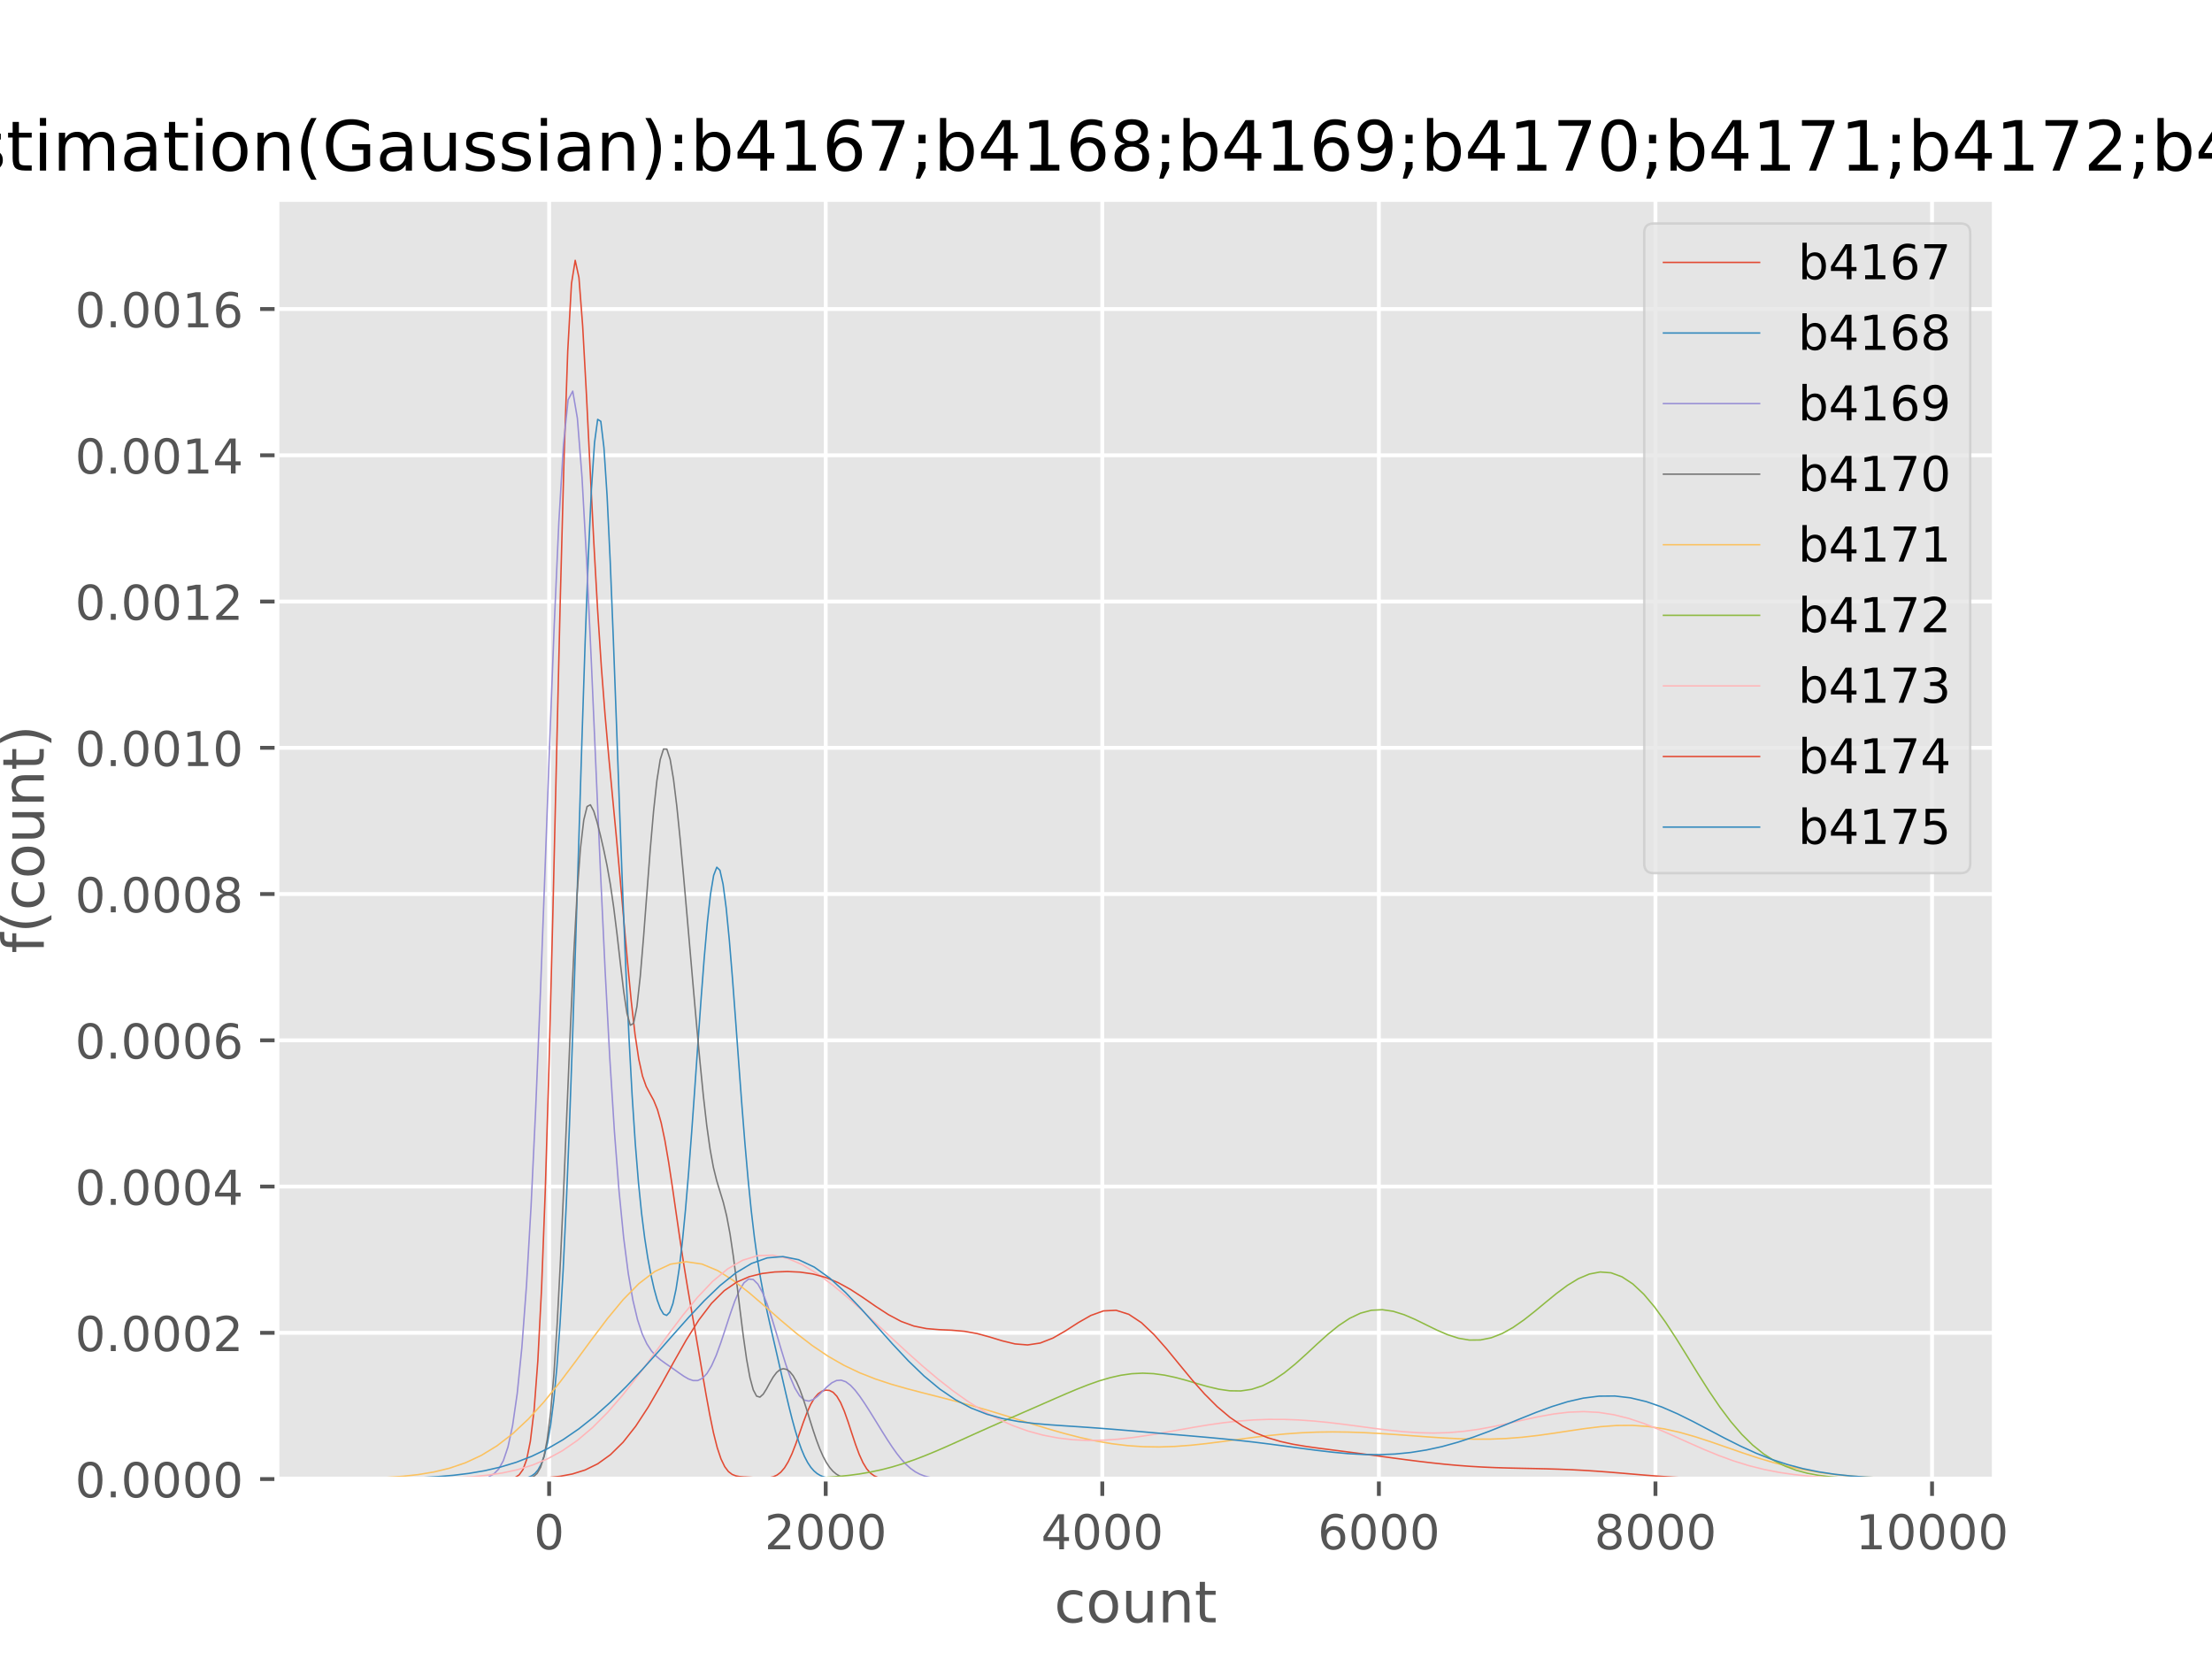 <?xml version="1.0" encoding="utf-8" standalone="no"?>
<!DOCTYPE svg PUBLIC "-//W3C//DTD SVG 1.1//EN"
  "http://www.w3.org/Graphics/SVG/1.1/DTD/svg11.dtd">
<!-- Created with matplotlib (http://matplotlib.org/) -->
<svg height="345pt" version="1.1" viewBox="0 0 460 345" width="460pt" xmlns="http://www.w3.org/2000/svg" xmlns:xlink="http://www.w3.org/1999/xlink">
 <defs>
  <style type="text/css">
*{stroke-linecap:butt;stroke-linejoin:round;}
  </style>
 </defs>
 <g id="figure_1">
  <g id="patch_1">
   <path d="M 0 345.6 
L 460.8 345.6 
L 460.8 0 
L 0 0 
z
" style="fill:#ffffff;"/>
  </g>
  <g id="axes_1">
   <g id="patch_2">
    <path d="M 57.6 307.584 
L 414.72 307.584 
L 414.72 41.472 
L 57.6 41.472 
z
" style="fill:#e5e5e5;"/>
   </g>
   <g id="matplotlib.axis_1">
    <g id="xtick_1">
     <g id="line2d_1">
      <path clip-path="url(#p93297aada9)" d="M 114.195 307.584 
L 114.195 41.472 
" style="fill:none;stroke:#ffffff;stroke-linecap:square;stroke-width:0.8;"/>
     </g>
     <g id="line2d_2">
      <defs>
       <path d="M 0 0 
L 0 3.5 
" id="m241cf378cf" style="stroke:#555555;stroke-width:0.8;"/>
      </defs>
      <g>
       <use style="fill:#555555;stroke:#555555;stroke-width:0.8;" x="114.195" xlink:href="#m241cf378cf" y="307.584"/>
      </g>
     </g>
     <g id="text_1">
      <!-- 0 -->
      <defs>
       <path d="M 31.781 66.406 
Q 24.172 66.406 20.328 58.906 
Q 16.5 51.422 16.5 36.375 
Q 16.5 21.391 20.328 13.891 
Q 24.172 6.391 31.781 6.391 
Q 39.453 6.391 43.281 13.891 
Q 47.125 21.391 47.125 36.375 
Q 47.125 51.422 43.281 58.906 
Q 39.453 66.406 31.781 66.406 
z
M 31.781 74.219 
Q 44.047 74.219 50.516 64.516 
Q 56.984 54.828 56.984 36.375 
Q 56.984 17.969 50.516 8.266 
Q 44.047 -1.422 31.781 -1.422 
Q 19.531 -1.422 13.062 8.266 
Q 6.594 17.969 6.594 36.375 
Q 6.594 54.828 13.062 64.516 
Q 19.531 74.219 31.781 74.219 
z
" id="DejaVuSans-30"/>
      </defs>
      <g style="fill:#555555;" transform="translate(111.013 322.182)scale(0.1 -0.1)">
       <use xlink:href="#DejaVuSans-30"/>
      </g>
     </g>
    </g>
    <g id="xtick_2">
     <g id="line2d_3">
      <path clip-path="url(#p93297aada9)" d="M 171.712 307.584 
L 171.712 41.472 
" style="fill:none;stroke:#ffffff;stroke-linecap:square;stroke-width:0.8;"/>
     </g>
     <g id="line2d_4">
      <g>
       <use style="fill:#555555;stroke:#555555;stroke-width:0.8;" x="171.712" xlink:href="#m241cf378cf" y="307.584"/>
      </g>
     </g>
     <g id="text_2">
      <!-- 2000 -->
      <defs>
       <path d="M 19.188 8.297 
L 53.609 8.297 
L 53.609 0 
L 7.328 0 
L 7.328 8.297 
Q 12.938 14.109 22.625 23.891 
Q 32.328 33.688 34.812 36.531 
Q 39.547 41.844 41.422 45.531 
Q 43.312 49.219 43.312 52.781 
Q 43.312 58.594 39.234 62.25 
Q 35.156 65.922 28.609 65.922 
Q 23.969 65.922 18.812 64.312 
Q 13.672 62.703 7.812 59.422 
L 7.812 69.391 
Q 13.766 71.781 18.938 73 
Q 24.125 74.219 28.422 74.219 
Q 39.75 74.219 46.484 68.547 
Q 53.219 62.891 53.219 53.422 
Q 53.219 48.922 51.531 44.891 
Q 49.859 40.875 45.406 35.406 
Q 44.188 33.984 37.641 27.219 
Q 31.109 20.453 19.188 8.297 
z
" id="DejaVuSans-32"/>
      </defs>
      <g style="fill:#555555;" transform="translate(158.987 322.182)scale(0.1 -0.1)">
       <use xlink:href="#DejaVuSans-32"/>
       <use x="63.623" xlink:href="#DejaVuSans-30"/>
       <use x="127.246" xlink:href="#DejaVuSans-30"/>
       <use x="190.869" xlink:href="#DejaVuSans-30"/>
      </g>
     </g>
    </g>
    <g id="xtick_3">
     <g id="line2d_5">
      <path clip-path="url(#p93297aada9)" d="M 229.229 307.584 
L 229.229 41.472 
" style="fill:none;stroke:#ffffff;stroke-linecap:square;stroke-width:0.8;"/>
     </g>
     <g id="line2d_6">
      <g>
       <use style="fill:#555555;stroke:#555555;stroke-width:0.8;" x="229.229" xlink:href="#m241cf378cf" y="307.584"/>
      </g>
     </g>
     <g id="text_3">
      <!-- 4000 -->
      <defs>
       <path d="M 37.797 64.312 
L 12.891 25.391 
L 37.797 25.391 
z
M 35.203 72.906 
L 47.609 72.906 
L 47.609 25.391 
L 58.016 25.391 
L 58.016 17.188 
L 47.609 17.188 
L 47.609 0 
L 37.797 0 
L 37.797 17.188 
L 4.891 17.188 
L 4.891 26.703 
z
" id="DejaVuSans-34"/>
      </defs>
      <g style="fill:#555555;" transform="translate(216.504 322.182)scale(0.1 -0.1)">
       <use xlink:href="#DejaVuSans-34"/>
       <use x="63.623" xlink:href="#DejaVuSans-30"/>
       <use x="127.246" xlink:href="#DejaVuSans-30"/>
       <use x="190.869" xlink:href="#DejaVuSans-30"/>
      </g>
     </g>
    </g>
    <g id="xtick_4">
     <g id="line2d_7">
      <path clip-path="url(#p93297aada9)" d="M 286.746 307.584 
L 286.746 41.472 
" style="fill:none;stroke:#ffffff;stroke-linecap:square;stroke-width:0.8;"/>
     </g>
     <g id="line2d_8">
      <g>
       <use style="fill:#555555;stroke:#555555;stroke-width:0.8;" x="286.746" xlink:href="#m241cf378cf" y="307.584"/>
      </g>
     </g>
     <g id="text_4">
      <!-- 6000 -->
      <defs>
       <path d="M 33.016 40.375 
Q 26.375 40.375 22.484 35.828 
Q 18.609 31.297 18.609 23.391 
Q 18.609 15.531 22.484 10.953 
Q 26.375 6.391 33.016 6.391 
Q 39.656 6.391 43.531 10.953 
Q 47.406 15.531 47.406 23.391 
Q 47.406 31.297 43.531 35.828 
Q 39.656 40.375 33.016 40.375 
z
M 52.594 71.297 
L 52.594 62.312 
Q 48.875 64.062 45.094 64.984 
Q 41.312 65.922 37.594 65.922 
Q 27.828 65.922 22.672 59.328 
Q 17.531 52.734 16.797 39.406 
Q 19.672 43.656 24.016 45.922 
Q 28.375 48.188 33.594 48.188 
Q 44.578 48.188 50.953 41.516 
Q 57.328 34.859 57.328 23.391 
Q 57.328 12.156 50.688 5.359 
Q 44.047 -1.422 33.016 -1.422 
Q 20.359 -1.422 13.672 8.266 
Q 6.984 17.969 6.984 36.375 
Q 6.984 53.656 15.188 63.938 
Q 23.391 74.219 37.203 74.219 
Q 40.922 74.219 44.703 73.484 
Q 48.484 72.75 52.594 71.297 
z
" id="DejaVuSans-36"/>
      </defs>
      <g style="fill:#555555;" transform="translate(274.021 322.182)scale(0.1 -0.1)">
       <use xlink:href="#DejaVuSans-36"/>
       <use x="63.623" xlink:href="#DejaVuSans-30"/>
       <use x="127.246" xlink:href="#DejaVuSans-30"/>
       <use x="190.869" xlink:href="#DejaVuSans-30"/>
      </g>
     </g>
    </g>
    <g id="xtick_5">
     <g id="line2d_9">
      <path clip-path="url(#p93297aada9)" d="M 344.264 307.584 
L 344.264 41.472 
" style="fill:none;stroke:#ffffff;stroke-linecap:square;stroke-width:0.8;"/>
     </g>
     <g id="line2d_10">
      <g>
       <use style="fill:#555555;stroke:#555555;stroke-width:0.8;" x="344.264" xlink:href="#m241cf378cf" y="307.584"/>
      </g>
     </g>
     <g id="text_5">
      <!-- 8000 -->
      <defs>
       <path d="M 31.781 34.625 
Q 24.75 34.625 20.719 30.859 
Q 16.703 27.094 16.703 20.516 
Q 16.703 13.922 20.719 10.156 
Q 24.75 6.391 31.781 6.391 
Q 38.812 6.391 42.859 10.172 
Q 46.922 13.969 46.922 20.516 
Q 46.922 27.094 42.891 30.859 
Q 38.875 34.625 31.781 34.625 
z
M 21.922 38.812 
Q 15.578 40.375 12.031 44.719 
Q 8.5 49.078 8.5 55.328 
Q 8.5 64.062 14.719 69.141 
Q 20.953 74.219 31.781 74.219 
Q 42.672 74.219 48.875 69.141 
Q 55.078 64.062 55.078 55.328 
Q 55.078 49.078 51.531 44.719 
Q 48 40.375 41.703 38.812 
Q 48.828 37.156 52.797 32.312 
Q 56.781 27.484 56.781 20.516 
Q 56.781 9.906 50.312 4.234 
Q 43.844 -1.422 31.781 -1.422 
Q 19.734 -1.422 13.25 4.234 
Q 6.781 9.906 6.781 20.516 
Q 6.781 27.484 10.781 32.312 
Q 14.797 37.156 21.922 38.812 
z
M 18.312 54.391 
Q 18.312 48.734 21.844 45.562 
Q 25.391 42.391 31.781 42.391 
Q 38.141 42.391 41.719 45.562 
Q 45.312 48.734 45.312 54.391 
Q 45.312 60.062 41.719 63.234 
Q 38.141 66.406 31.781 66.406 
Q 25.391 66.406 21.844 63.234 
Q 18.312 60.062 18.312 54.391 
z
" id="DejaVuSans-38"/>
      </defs>
      <g style="fill:#555555;" transform="translate(331.539 322.182)scale(0.1 -0.1)">
       <use xlink:href="#DejaVuSans-38"/>
       <use x="63.623" xlink:href="#DejaVuSans-30"/>
       <use x="127.246" xlink:href="#DejaVuSans-30"/>
       <use x="190.869" xlink:href="#DejaVuSans-30"/>
      </g>
     </g>
    </g>
    <g id="xtick_6">
     <g id="line2d_11">
      <path clip-path="url(#p93297aada9)" d="M 401.781 307.584 
L 401.781 41.472 
" style="fill:none;stroke:#ffffff;stroke-linecap:square;stroke-width:0.8;"/>
     </g>
     <g id="line2d_12">
      <g>
       <use style="fill:#555555;stroke:#555555;stroke-width:0.8;" x="401.781" xlink:href="#m241cf378cf" y="307.584"/>
      </g>
     </g>
     <g id="text_6">
      <!-- 10000 -->
      <defs>
       <path d="M 12.406 8.297 
L 28.516 8.297 
L 28.516 63.922 
L 10.984 60.406 
L 10.984 69.391 
L 28.422 72.906 
L 38.281 72.906 
L 38.281 8.297 
L 54.391 8.297 
L 54.391 0 
L 12.406 0 
z
" id="DejaVuSans-31"/>
      </defs>
      <g style="fill:#555555;" transform="translate(385.875 322.182)scale(0.1 -0.1)">
       <use xlink:href="#DejaVuSans-31"/>
       <use x="63.623" xlink:href="#DejaVuSans-30"/>
       <use x="127.246" xlink:href="#DejaVuSans-30"/>
       <use x="190.869" xlink:href="#DejaVuSans-30"/>
       <use x="254.492" xlink:href="#DejaVuSans-30"/>
      </g>
     </g>
    </g>
    <g id="text_7">
     <!-- count -->
     <defs>
      <path d="M 48.781 52.594 
L 48.781 44.188 
Q 44.969 46.297 41.141 47.344 
Q 37.312 48.391 33.406 48.391 
Q 24.656 48.391 19.812 42.844 
Q 14.984 37.312 14.984 27.297 
Q 14.984 17.281 19.812 11.734 
Q 24.656 6.203 33.406 6.203 
Q 37.312 6.203 41.141 7.25 
Q 44.969 8.297 48.781 10.406 
L 48.781 2.094 
Q 45.016 0.344 40.984 -0.531 
Q 36.969 -1.422 32.422 -1.422 
Q 20.062 -1.422 12.781 6.344 
Q 5.516 14.109 5.516 27.297 
Q 5.516 40.672 12.859 48.328 
Q 20.219 56 33.016 56 
Q 37.156 56 41.109 55.141 
Q 45.062 54.297 48.781 52.594 
z
" id="DejaVuSans-63"/>
      <path d="M 30.609 48.391 
Q 23.391 48.391 19.188 42.75 
Q 14.984 37.109 14.984 27.297 
Q 14.984 17.484 19.156 11.844 
Q 23.344 6.203 30.609 6.203 
Q 37.797 6.203 41.984 11.859 
Q 46.188 17.531 46.188 27.297 
Q 46.188 37.016 41.984 42.703 
Q 37.797 48.391 30.609 48.391 
z
M 30.609 56 
Q 42.328 56 49.016 48.375 
Q 55.719 40.766 55.719 27.297 
Q 55.719 13.875 49.016 6.219 
Q 42.328 -1.422 30.609 -1.422 
Q 18.844 -1.422 12.172 6.219 
Q 5.516 13.875 5.516 27.297 
Q 5.516 40.766 12.172 48.375 
Q 18.844 56 30.609 56 
z
" id="DejaVuSans-6f"/>
      <path d="M 8.5 21.578 
L 8.5 54.688 
L 17.484 54.688 
L 17.484 21.922 
Q 17.484 14.156 20.5 10.266 
Q 23.531 6.391 29.594 6.391 
Q 36.859 6.391 41.078 11.031 
Q 45.312 15.672 45.312 23.688 
L 45.312 54.688 
L 54.297 54.688 
L 54.297 0 
L 45.312 0 
L 45.312 8.406 
Q 42.047 3.422 37.719 1 
Q 33.406 -1.422 27.688 -1.422 
Q 18.266 -1.422 13.375 4.438 
Q 8.5 10.297 8.5 21.578 
z
M 31.109 56 
z
" id="DejaVuSans-75"/>
      <path d="M 54.891 33.016 
L 54.891 0 
L 45.906 0 
L 45.906 32.719 
Q 45.906 40.484 42.875 44.328 
Q 39.844 48.188 33.797 48.188 
Q 26.516 48.188 22.312 43.547 
Q 18.109 38.922 18.109 30.906 
L 18.109 0 
L 9.078 0 
L 9.078 54.688 
L 18.109 54.688 
L 18.109 46.188 
Q 21.344 51.125 25.703 53.562 
Q 30.078 56 35.797 56 
Q 45.219 56 50.047 50.172 
Q 54.891 44.344 54.891 33.016 
z
" id="DejaVuSans-6e"/>
      <path d="M 18.312 70.219 
L 18.312 54.688 
L 36.812 54.688 
L 36.812 47.703 
L 18.312 47.703 
L 18.312 18.016 
Q 18.312 11.328 20.141 9.422 
Q 21.969 7.516 27.594 7.516 
L 36.812 7.516 
L 36.812 0 
L 27.594 0 
Q 17.188 0 13.234 3.875 
Q 9.281 7.766 9.281 18.016 
L 9.281 47.703 
L 2.688 47.703 
L 2.688 54.688 
L 9.281 54.688 
L 9.281 70.219 
z
" id="DejaVuSans-74"/>
     </defs>
     <g style="fill:#555555;" transform="translate(219.232 337.38)scale(0.12 -0.12)">
      <use xlink:href="#DejaVuSans-63"/>
      <use x="54.98" xlink:href="#DejaVuSans-6f"/>
      <use x="116.162" xlink:href="#DejaVuSans-75"/>
      <use x="179.541" xlink:href="#DejaVuSans-6e"/>
      <use x="242.92" xlink:href="#DejaVuSans-74"/>
     </g>
    </g>
   </g>
   <g id="matplotlib.axis_2">
    <g id="ytick_1">
     <g id="line2d_13">
      <path clip-path="url(#p93297aada9)" d="M 57.6 307.584 
L 414.72 307.584 
" style="fill:none;stroke:#ffffff;stroke-linecap:square;stroke-width:0.8;"/>
     </g>
     <g id="line2d_14">
      <defs>
       <path d="M 0 0 
L -3.5 0 
" id="mf837c124a1" style="stroke:#555555;stroke-width:0.8;"/>
      </defs>
      <g>
       <use style="fill:#555555;stroke:#555555;stroke-width:0.8;" x="57.6" xlink:href="#mf837c124a1" y="307.584"/>
      </g>
     </g>
     <g id="text_8">
      <!-- 0.0000 -->
      <defs>
       <path d="M 10.688 12.406 
L 21 12.406 
L 21 0 
L 10.688 0 
z
" id="DejaVuSans-2e"/>
      </defs>
      <g style="fill:#555555;" transform="translate(15.609 311.383)scale(0.1 -0.1)">
       <use xlink:href="#DejaVuSans-30"/>
       <use x="63.623" xlink:href="#DejaVuSans-2e"/>
       <use x="95.41" xlink:href="#DejaVuSans-30"/>
       <use x="159.033" xlink:href="#DejaVuSans-30"/>
       <use x="222.656" xlink:href="#DejaVuSans-30"/>
       <use x="286.279" xlink:href="#DejaVuSans-30"/>
      </g>
     </g>
    </g>
    <g id="ytick_2">
     <g id="line2d_15">
      <path clip-path="url(#p93297aada9)" d="M 57.6 277.169 
L 414.72 277.169 
" style="fill:none;stroke:#ffffff;stroke-linecap:square;stroke-width:0.8;"/>
     </g>
     <g id="line2d_16">
      <g>
       <use style="fill:#555555;stroke:#555555;stroke-width:0.8;" x="57.6" xlink:href="#mf837c124a1" y="277.169"/>
      </g>
     </g>
     <g id="text_9">
      <!-- 0.0002 -->
      <g style="fill:#555555;" transform="translate(15.609 280.968)scale(0.1 -0.1)">
       <use xlink:href="#DejaVuSans-30"/>
       <use x="63.623" xlink:href="#DejaVuSans-2e"/>
       <use x="95.41" xlink:href="#DejaVuSans-30"/>
       <use x="159.033" xlink:href="#DejaVuSans-30"/>
       <use x="222.656" xlink:href="#DejaVuSans-30"/>
       <use x="286.279" xlink:href="#DejaVuSans-32"/>
      </g>
     </g>
    </g>
    <g id="ytick_3">
     <g id="line2d_17">
      <path clip-path="url(#p93297aada9)" d="M 57.6 246.754 
L 414.72 246.754 
" style="fill:none;stroke:#ffffff;stroke-linecap:square;stroke-width:0.8;"/>
     </g>
     <g id="line2d_18">
      <g>
       <use style="fill:#555555;stroke:#555555;stroke-width:0.8;" x="57.6" xlink:href="#mf837c124a1" y="246.754"/>
      </g>
     </g>
     <g id="text_10">
      <!-- 0.0004 -->
      <g style="fill:#555555;" transform="translate(15.609 250.553)scale(0.1 -0.1)">
       <use xlink:href="#DejaVuSans-30"/>
       <use x="63.623" xlink:href="#DejaVuSans-2e"/>
       <use x="95.41" xlink:href="#DejaVuSans-30"/>
       <use x="159.033" xlink:href="#DejaVuSans-30"/>
       <use x="222.656" xlink:href="#DejaVuSans-30"/>
       <use x="286.279" xlink:href="#DejaVuSans-34"/>
      </g>
     </g>
    </g>
    <g id="ytick_4">
     <g id="line2d_19">
      <path clip-path="url(#p93297aada9)" d="M 57.6 216.339 
L 414.72 216.339 
" style="fill:none;stroke:#ffffff;stroke-linecap:square;stroke-width:0.8;"/>
     </g>
     <g id="line2d_20">
      <g>
       <use style="fill:#555555;stroke:#555555;stroke-width:0.8;" x="57.6" xlink:href="#mf837c124a1" y="216.339"/>
      </g>
     </g>
     <g id="text_11">
      <!-- 0.0006 -->
      <g style="fill:#555555;" transform="translate(15.609 220.138)scale(0.1 -0.1)">
       <use xlink:href="#DejaVuSans-30"/>
       <use x="63.623" xlink:href="#DejaVuSans-2e"/>
       <use x="95.41" xlink:href="#DejaVuSans-30"/>
       <use x="159.033" xlink:href="#DejaVuSans-30"/>
       <use x="222.656" xlink:href="#DejaVuSans-30"/>
       <use x="286.279" xlink:href="#DejaVuSans-36"/>
      </g>
     </g>
    </g>
    <g id="ytick_5">
     <g id="line2d_21">
      <path clip-path="url(#p93297aada9)" d="M 57.6 185.924 
L 414.72 185.924 
" style="fill:none;stroke:#ffffff;stroke-linecap:square;stroke-width:0.8;"/>
     </g>
     <g id="line2d_22">
      <g>
       <use style="fill:#555555;stroke:#555555;stroke-width:0.8;" x="57.6" xlink:href="#mf837c124a1" y="185.924"/>
      </g>
     </g>
     <g id="text_12">
      <!-- 0.0008 -->
      <g style="fill:#555555;" transform="translate(15.609 189.723)scale(0.1 -0.1)">
       <use xlink:href="#DejaVuSans-30"/>
       <use x="63.623" xlink:href="#DejaVuSans-2e"/>
       <use x="95.41" xlink:href="#DejaVuSans-30"/>
       <use x="159.033" xlink:href="#DejaVuSans-30"/>
       <use x="222.656" xlink:href="#DejaVuSans-30"/>
       <use x="286.279" xlink:href="#DejaVuSans-38"/>
      </g>
     </g>
    </g>
    <g id="ytick_6">
     <g id="line2d_23">
      <path clip-path="url(#p93297aada9)" d="M 57.6 155.509 
L 414.72 155.509 
" style="fill:none;stroke:#ffffff;stroke-linecap:square;stroke-width:0.8;"/>
     </g>
     <g id="line2d_24">
      <g>
       <use style="fill:#555555;stroke:#555555;stroke-width:0.8;" x="57.6" xlink:href="#mf837c124a1" y="155.509"/>
      </g>
     </g>
     <g id="text_13">
      <!-- 0.0010 -->
      <g style="fill:#555555;" transform="translate(15.609 159.308)scale(0.1 -0.1)">
       <use xlink:href="#DejaVuSans-30"/>
       <use x="63.623" xlink:href="#DejaVuSans-2e"/>
       <use x="95.41" xlink:href="#DejaVuSans-30"/>
       <use x="159.033" xlink:href="#DejaVuSans-30"/>
       <use x="222.656" xlink:href="#DejaVuSans-31"/>
       <use x="286.279" xlink:href="#DejaVuSans-30"/>
      </g>
     </g>
    </g>
    <g id="ytick_7">
     <g id="line2d_25">
      <path clip-path="url(#p93297aada9)" d="M 57.6 125.094 
L 414.72 125.094 
" style="fill:none;stroke:#ffffff;stroke-linecap:square;stroke-width:0.8;"/>
     </g>
     <g id="line2d_26">
      <g>
       <use style="fill:#555555;stroke:#555555;stroke-width:0.8;" x="57.6" xlink:href="#mf837c124a1" y="125.094"/>
      </g>
     </g>
     <g id="text_14">
      <!-- 0.0012 -->
      <g style="fill:#555555;" transform="translate(15.609 128.893)scale(0.1 -0.1)">
       <use xlink:href="#DejaVuSans-30"/>
       <use x="63.623" xlink:href="#DejaVuSans-2e"/>
       <use x="95.41" xlink:href="#DejaVuSans-30"/>
       <use x="159.033" xlink:href="#DejaVuSans-30"/>
       <use x="222.656" xlink:href="#DejaVuSans-31"/>
       <use x="286.279" xlink:href="#DejaVuSans-32"/>
      </g>
     </g>
    </g>
    <g id="ytick_8">
     <g id="line2d_27">
      <path clip-path="url(#p93297aada9)" d="M 57.6 94.679 
L 414.72 94.679 
" style="fill:none;stroke:#ffffff;stroke-linecap:square;stroke-width:0.8;"/>
     </g>
     <g id="line2d_28">
      <g>
       <use style="fill:#555555;stroke:#555555;stroke-width:0.8;" x="57.6" xlink:href="#mf837c124a1" y="94.679"/>
      </g>
     </g>
     <g id="text_15">
      <!-- 0.0014 -->
      <g style="fill:#555555;" transform="translate(15.609 98.478)scale(0.1 -0.1)">
       <use xlink:href="#DejaVuSans-30"/>
       <use x="63.623" xlink:href="#DejaVuSans-2e"/>
       <use x="95.41" xlink:href="#DejaVuSans-30"/>
       <use x="159.033" xlink:href="#DejaVuSans-30"/>
       <use x="222.656" xlink:href="#DejaVuSans-31"/>
       <use x="286.279" xlink:href="#DejaVuSans-34"/>
      </g>
     </g>
    </g>
    <g id="ytick_9">
     <g id="line2d_29">
      <path clip-path="url(#p93297aada9)" d="M 57.6 64.264 
L 414.72 64.264 
" style="fill:none;stroke:#ffffff;stroke-linecap:square;stroke-width:0.8;"/>
     </g>
     <g id="line2d_30">
      <g>
       <use style="fill:#555555;stroke:#555555;stroke-width:0.8;" x="57.6" xlink:href="#mf837c124a1" y="64.264"/>
      </g>
     </g>
     <g id="text_16">
      <!-- 0.0016 -->
      <g style="fill:#555555;" transform="translate(15.609 68.063)scale(0.1 -0.1)">
       <use xlink:href="#DejaVuSans-30"/>
       <use x="63.623" xlink:href="#DejaVuSans-2e"/>
       <use x="95.41" xlink:href="#DejaVuSans-30"/>
       <use x="159.033" xlink:href="#DejaVuSans-30"/>
       <use x="222.656" xlink:href="#DejaVuSans-31"/>
       <use x="286.279" xlink:href="#DejaVuSans-36"/>
      </g>
     </g>
    </g>
    <g id="text_17">
     <!-- f(count) -->
     <defs>
      <path d="M 37.109 75.984 
L 37.109 68.5 
L 28.516 68.5 
Q 23.688 68.5 21.797 66.547 
Q 19.922 64.594 19.922 59.516 
L 19.922 54.688 
L 34.719 54.688 
L 34.719 47.703 
L 19.922 47.703 
L 19.922 0 
L 10.891 0 
L 10.891 47.703 
L 2.297 47.703 
L 2.297 54.688 
L 10.891 54.688 
L 10.891 58.5 
Q 10.891 67.625 15.141 71.797 
Q 19.391 75.984 28.609 75.984 
z
" id="DejaVuSans-66"/>
      <path d="M 31 75.875 
Q 24.469 64.656 21.281 53.656 
Q 18.109 42.672 18.109 31.391 
Q 18.109 20.125 21.312 9.062 
Q 24.516 -2 31 -13.188 
L 23.188 -13.188 
Q 15.875 -1.703 12.234 9.375 
Q 8.594 20.453 8.594 31.391 
Q 8.594 42.281 12.203 53.312 
Q 15.828 64.359 23.188 75.875 
z
" id="DejaVuSans-28"/>
      <path d="M 8.016 75.875 
L 15.828 75.875 
Q 23.141 64.359 26.781 53.312 
Q 30.422 42.281 30.422 31.391 
Q 30.422 20.453 26.781 9.375 
Q 23.141 -1.703 15.828 -13.188 
L 8.016 -13.188 
Q 14.5 -2 17.703 9.062 
Q 20.906 20.125 20.906 31.391 
Q 20.906 42.672 17.703 53.656 
Q 14.5 64.656 8.016 75.875 
z
" id="DejaVuSans-29"/>
     </defs>
     <g style="fill:#555555;" transform="translate(9.114 198.25)rotate(-90)scale(0.12 -0.12)">
      <use xlink:href="#DejaVuSans-66"/>
      <use x="35.205" xlink:href="#DejaVuSans-28"/>
      <use x="74.219" xlink:href="#DejaVuSans-63"/>
      <use x="129.199" xlink:href="#DejaVuSans-6f"/>
      <use x="190.381" xlink:href="#DejaVuSans-75"/>
      <use x="253.76" xlink:href="#DejaVuSans-6e"/>
      <use x="317.139" xlink:href="#DejaVuSans-74"/>
      <use x="356.348" xlink:href="#DejaVuSans-29"/>
     </g>
    </g>
   </g>
   <g id="line2d_31">
    <path clip-path="url(#p93297aada9)" d="M 107.182 307.214 
L 107.96 306.707 
L 108.737 305.638 
L 109.514 303.544 
L 110.291 299.724 
L 111.069 293.238 
L 111.846 282.993 
L 112.623 267.937 
L 113.401 247.369 
L 114.178 221.287 
L 114.955 190.667 
L 115.732 157.54 
L 116.51 124.784 
L 117.287 95.636 
L 118.064 73.036 
L 118.841 58.989 
L 119.619 54.144 
L 120.396 57.729 
L 121.173 67.841 
L 121.95 81.994 
L 122.728 97.729 
L 123.505 113.099 
L 124.282 126.916 
L 125.059 138.759 
L 125.837 148.806 
L 126.614 157.599 
L 127.391 165.805 
L 128.168 174.005 
L 128.946 182.531 
L 129.723 191.361 
L 130.5 200.127 
L 131.277 208.231 
L 132.055 215.068 
L 132.832 220.252 
L 133.609 223.761 
L 134.386 225.949 
L 135.164 227.418 
L 135.941 228.832 
L 136.718 230.741 
L 137.495 233.488 
L 138.273 237.178 
L 139.05 241.711 
L 139.827 246.839 
L 140.604 252.237 
L 141.382 257.594 
L 142.159 262.693 
L 142.936 267.467 
L 143.713 271.994 
L 144.491 276.433 
L 145.268 280.917 
L 146.045 285.471 
L 146.822 289.981 
L 147.6 294.23 
L 148.377 297.982 
L 149.154 301.057 
L 149.931 303.383 
L 150.709 305 
L 151.486 306.027 
L 152.263 306.617 
L 153.041 306.921 
L 153.818 307.063 
L 154.595 307.128 
L 155.372 307.171 
L 156.15 307.216 
L 156.927 307.268 
L 157.704 307.32 
L 158.481 307.357 
L 159.259 307.355 
L 160.036 307.284 
L 160.813 307.101 
L 161.59 306.749 
L 162.368 306.156 
L 163.145 305.25 
L 163.922 303.973 
L 164.699 302.309 
L 165.477 300.31 
L 166.254 298.101 
L 167.031 295.862 
L 167.808 293.794 
L 168.586 292.059 
L 169.363 290.743 
L 170.14 289.848 
L 170.917 289.316 
L 171.695 289.085 
L 172.472 289.142 
L 173.249 289.535 
L 174.026 290.354 
L 174.804 291.669 
L 175.581 293.475 
L 176.358 295.665 
L 177.135 298.045 
L 177.913 300.383 
L 178.69 302.473 
L 179.467 304.182 
L 180.244 305.464 
L 181.022 306.348 
L 181.799 306.911 
L 182.576 307.242 
L 183.353 307.422 
L 184.131 307.512 
" style="fill:none;stroke:#e24a33;stroke-linecap:square;stroke-width:0.3;"/>
   </g>
   <g id="line2d_32">
    <path clip-path="url(#p93297aada9)" d="M 108.644 307.463 
L 109.296 307.362 
L 109.948 307.187 
L 110.6 306.893 
L 111.252 306.411 
L 111.904 305.643 
L 112.556 304.452 
L 113.207 302.658 
L 113.859 300.033 
L 114.511 296.298 
L 115.163 291.142 
L 115.815 284.234 
L 116.467 275.26 
L 117.119 263.964 
L 117.77 250.206 
L 118.422 234.013 
L 119.074 215.626 
L 119.726 195.54 
L 120.378 174.497 
L 121.03 153.465 
L 121.682 133.569 
L 122.333 115.986 
L 122.985 101.832 
L 123.637 92.032 
L 124.289 87.211 
L 124.941 87.615 
L 125.593 93.083 
L 126.245 103.069 
L 126.896 116.71 
L 127.548 132.934 
L 128.2 150.587 
L 128.852 168.556 
L 129.504 185.877 
L 130.156 201.812 
L 130.808 215.882 
L 131.459 227.872 
L 132.111 237.794 
L 132.763 245.832 
L 133.415 252.275 
L 134.067 257.447 
L 134.719 261.651 
L 135.371 265.125 
L 136.022 268.014 
L 136.674 270.368 
L 137.326 272.15 
L 137.978 273.257 
L 138.63 273.548 
L 139.282 272.871 
L 139.934 271.091 
L 140.585 268.105 
L 141.237 263.861 
L 141.889 258.362 
L 142.541 251.676 
L 143.193 243.937 
L 143.845 235.353 
L 144.497 226.203 
L 145.149 216.839 
L 145.8 207.673 
L 146.452 199.159 
L 147.104 191.766 
L 147.756 185.935 
L 148.408 182.042 
L 149.06 180.347 
L 149.712 180.971 
L 150.363 183.866 
L 151.015 188.825 
L 151.667 195.497 
L 152.319 203.427 
L 152.971 212.109 
L 153.623 221.042 
L 154.275 229.774 
L 154.926 237.949 
L 155.578 245.326 
L 156.23 251.784 
L 156.882 257.317 
L 157.534 262.006 
L 158.186 265.995 
L 158.838 269.456 
L 159.489 272.565 
L 160.141 275.478 
L 160.793 278.311 
L 161.445 281.139 
L 162.097 283.991 
L 162.749 286.855 
L 163.401 289.69 
L 164.052 292.439 
L 164.704 295.034 
L 165.356 297.417 
L 166.008 299.54 
L 166.66 301.374 
L 167.312 302.91 
L 167.964 304.156 
L 168.615 305.136 
L 169.267 305.882 
L 169.919 306.433 
L 170.571 306.826 
L 171.223 307.099 
L 171.875 307.282 
L 172.527 307.402 
L 173.178 307.477 
" style="fill:none;stroke:#348abd;stroke-linecap:square;stroke-width:0.3;"/>
   </g>
   <g id="line2d_33">
    <path clip-path="url(#p93297aada9)" d="M 101.782 307.026 
L 102.745 306.476 
L 103.707 305.48 
L 104.67 303.759 
L 105.632 300.922 
L 106.595 296.465 
L 107.557 289.793 
L 108.52 280.282 
L 109.482 267.381 
L 110.444 250.748 
L 111.407 230.403 
L 112.369 206.85 
L 113.332 181.148 
L 114.294 154.872 
L 115.257 129.972 
L 116.219 108.526 
L 117.182 92.436 
L 118.144 83.132 
L 119.107 81.34 
L 120.069 86.983 
L 121.031 99.212 
L 121.994 116.577 
L 122.956 137.283 
L 123.919 159.466 
L 124.881 181.451 
L 125.844 201.919 
L 126.806 220.003 
L 127.769 235.273 
L 128.731 247.673 
L 129.694 257.412 
L 130.656 264.847 
L 131.619 270.393 
L 132.581 274.451 
L 133.543 277.372 
L 134.506 279.45 
L 135.468 280.925 
L 136.431 281.994 
L 137.393 282.814 
L 138.356 283.512 
L 139.318 284.175 
L 140.281 284.849 
L 141.243 285.538 
L 142.206 286.199 
L 143.168 286.755 
L 144.13 287.096 
L 145.093 287.097 
L 146.055 286.639 
L 147.018 285.628 
L 147.98 284.021 
L 148.943 281.846 
L 149.905 279.209 
L 150.868 276.295 
L 151.83 273.341 
L 152.793 270.609 
L 153.755 268.347 
L 154.717 266.76 
L 155.68 265.984 
L 156.642 266.081 
L 157.605 267.038 
L 158.567 268.78 
L 159.53 271.179 
L 160.492 274.07 
L 161.455 277.255 
L 162.417 280.52 
L 163.38 283.643 
L 164.342 286.414 
L 165.305 288.659 
L 166.267 290.254 
L 167.229 291.148 
L 168.192 291.37 
L 169.154 291.022 
L 170.117 290.267 
L 171.079 289.304 
L 172.042 288.339 
L 173.004 287.554 
L 173.967 287.087 
L 174.929 287.013 
L 175.892 287.351 
L 176.854 288.066 
L 177.816 289.089 
L 178.779 290.341 
L 179.741 291.745 
L 180.704 293.24 
L 181.666 294.784 
L 182.629 296.347 
L 183.591 297.904 
L 184.554 299.428 
L 185.516 300.887 
L 186.479 302.244 
L 187.441 303.462 
L 188.403 304.512 
L 189.366 305.379 
L 190.328 306.062 
L 191.291 306.576 
L 192.253 306.944 
L 193.216 307.195 
L 194.178 307.358 
L 195.141 307.458 
L 196.103 307.517 
L 197.066 307.55 
" style="fill:none;stroke:#988ed5;stroke-linecap:square;stroke-width:0.3;"/>
   </g>
   <g id="line2d_34">
    <path clip-path="url(#p93297aada9)" d="M 109.649 307.479 
L 110.34 307.331 
L 111.031 307.011 
L 111.722 306.363 
L 112.413 305.137 
L 113.104 302.97 
L 113.795 299.39 
L 114.487 293.87 
L 115.178 285.93 
L 115.869 275.281 
L 116.56 261.987 
L 117.251 246.559 
L 117.942 229.954 
L 118.633 213.434 
L 119.324 198.332 
L 120.015 185.769 
L 120.707 176.444 
L 121.398 170.531 
L 122.089 167.72 
L 122.78 167.362 
L 123.471 168.677 
L 124.162 170.946 
L 124.853 173.676 
L 125.544 176.669 
L 126.236 180.005 
L 126.927 183.927 
L 127.618 188.662 
L 128.309 194.223 
L 129 200.272 
L 129.691 206.098 
L 130.382 210.736 
L 131.073 213.209 
L 131.765 212.805 
L 132.456 209.3 
L 133.147 203.03 
L 133.838 194.803 
L 134.529 185.671 
L 135.22 176.686 
L 135.911 168.711 
L 136.602 162.35 
L 137.294 157.972 
L 137.985 155.766 
L 138.676 155.784 
L 139.367 157.948 
L 140.058 162.035 
L 140.749 167.692 
L 141.44 174.483 
L 142.131 181.978 
L 142.822 189.827 
L 143.514 197.798 
L 144.205 205.751 
L 144.896 213.563 
L 145.587 221.059 
L 146.278 227.979 
L 146.969 234.025 
L 147.66 238.963 
L 148.351 242.737 
L 149.043 245.541 
L 149.734 247.802 
L 150.425 250.072 
L 151.116 252.878 
L 151.807 256.565 
L 152.498 261.207 
L 153.189 266.596 
L 153.88 272.312 
L 154.572 277.838 
L 155.263 282.684 
L 155.954 286.481 
L 156.645 289.034 
L 157.336 290.336 
L 158.027 290.542 
L 158.718 289.927 
L 159.409 288.821 
L 160.101 287.545 
L 160.792 286.36 
L 161.483 285.435 
L 162.174 284.853 
L 162.865 284.632 
L 163.556 284.765 
L 164.247 285.25 
L 164.938 286.099 
L 165.63 287.325 
L 166.321 288.919 
L 167.012 290.831 
L 167.703 292.964 
L 168.394 295.193 
L 169.085 297.388 
L 169.776 299.439 
L 170.467 301.271 
L 171.158 302.843 
L 171.85 304.142 
L 172.541 305.177 
L 173.232 305.97 
L 173.923 306.55 
L 174.614 306.954 
L 175.305 307.22 
L 175.996 307.385 
L 176.687 307.482 
L 177.379 307.535 
L 178.07 307.562 
" style="fill:none;stroke:#777777;stroke-linecap:square;stroke-width:0.3;"/>
   </g>
   <g id="line2d_35">
    <path clip-path="url(#p93297aada9)" d="M 73.833 307.476 
L 77.112 307.39 
L 80.391 307.247 
L 83.671 307.016 
L 86.95 306.655 
L 90.229 306.11 
L 93.509 305.315 
L 96.788 304.195 
L 100.067 302.672 
L 103.347 300.673 
L 106.626 298.145 
L 109.905 295.066 
L 113.185 291.46 
L 116.464 287.408 
L 119.743 283.049 
L 123.023 278.58 
L 126.302 274.237 
L 129.581 270.274 
L 132.861 266.937 
L 136.14 264.431 
L 139.42 262.895 
L 142.699 262.385 
L 145.978 262.87 
L 149.258 264.234 
L 152.537 266.302 
L 155.816 268.858 
L 159.096 271.678 
L 162.375 274.553 
L 165.654 277.312 
L 168.934 279.832 
L 172.213 282.042 
L 175.492 283.919 
L 178.772 285.48 
L 182.051 286.771 
L 185.33 287.852 
L 188.61 288.789 
L 191.889 289.647 
L 195.168 290.478 
L 198.448 291.326 
L 201.727 292.214 
L 205.006 293.154 
L 208.286 294.142 
L 211.565 295.161 
L 214.844 296.185 
L 218.124 297.182 
L 221.403 298.117 
L 224.682 298.957 
L 227.962 299.672 
L 231.241 300.235 
L 234.52 300.631 
L 237.8 300.853 
L 241.079 300.902 
L 244.358 300.793 
L 247.638 300.548 
L 250.917 300.198 
L 254.196 299.782 
L 257.476 299.338 
L 260.755 298.904 
L 264.034 298.514 
L 267.314 298.194 
L 270.593 297.96 
L 273.872 297.82 
L 277.152 297.774 
L 280.431 297.815 
L 283.71 297.931 
L 286.99 298.107 
L 290.269 298.325 
L 293.548 298.565 
L 296.828 298.807 
L 300.107 299.025 
L 303.386 299.193 
L 306.666 299.284 
L 309.945 299.273 
L 313.224 299.144 
L 316.504 298.889 
L 319.783 298.517 
L 323.062 298.058 
L 326.342 297.557 
L 329.621 297.075 
L 332.9 296.681 
L 336.18 296.443 
L 339.459 296.419 
L 342.739 296.645 
L 346.018 297.131 
L 349.297 297.861 
L 352.577 298.792 
L 355.856 299.864 
L 359.135 301.005 
L 362.415 302.146 
L 365.694 303.226 
L 368.973 304.199 
L 372.253 305.037 
L 375.532 305.727 
L 378.811 306.273 
L 382.091 306.687 
L 385.37 306.99 
L 388.649 307.203 
L 391.929 307.347 
L 395.208 307.442 
L 398.487 307.501 
" style="fill:none;stroke:#fbc15e;stroke-linecap:square;stroke-width:0.3;"/>
   </g>
   <g id="line2d_36">
    <path clip-path="url(#p93297aada9)" d="M 160.614 307.549 
L 162.879 307.525 
L 165.144 307.487 
L 167.409 307.43 
L 169.674 307.345 
L 171.94 307.224 
L 174.205 307.054 
L 176.47 306.823 
L 178.735 306.518 
L 181 306.129 
L 183.266 305.645 
L 185.531 305.061 
L 187.796 304.376 
L 190.061 303.595 
L 192.326 302.73 
L 194.592 301.797 
L 196.857 300.813 
L 199.122 299.801 
L 201.387 298.776 
L 203.652 297.754 
L 205.918 296.743 
L 208.183 295.743 
L 210.448 294.753 
L 212.713 293.766 
L 214.978 292.777 
L 217.244 291.784 
L 219.509 290.79 
L 221.774 289.808 
L 224.039 288.858 
L 226.304 287.968 
L 228.57 287.171 
L 230.835 286.501 
L 233.1 285.992 
L 235.365 285.672 
L 237.63 285.56 
L 239.896 285.661 
L 242.161 285.967 
L 244.426 286.447 
L 246.691 287.054 
L 248.956 287.722 
L 251.222 288.369 
L 253.487 288.901 
L 255.752 289.225 
L 258.017 289.254 
L 260.282 288.919 
L 262.548 288.18 
L 264.813 287.029 
L 267.078 285.501 
L 269.343 283.666 
L 271.608 281.63 
L 273.874 279.522 
L 276.139 277.483 
L 278.404 275.654 
L 280.669 274.155 
L 282.934 273.079 
L 285.2 272.478 
L 287.465 272.362 
L 289.73 272.694 
L 291.995 273.4 
L 294.26 274.372 
L 296.526 275.481 
L 298.791 276.591 
L 301.056 277.568 
L 303.321 278.295 
L 305.586 278.678 
L 307.852 278.655 
L 310.117 278.199 
L 312.382 277.319 
L 314.647 276.055 
L 316.912 274.481 
L 319.178 272.696 
L 321.443 270.814 
L 323.708 268.966 
L 325.973 267.287 
L 328.238 265.907 
L 330.504 264.949 
L 332.769 264.517 
L 335.034 264.692 
L 337.299 265.519 
L 339.564 267.01 
L 341.83 269.132 
L 344.095 271.817 
L 346.36 274.96 
L 348.625 278.428 
L 350.89 282.074 
L 353.156 285.749 
L 355.421 289.312 
L 357.686 292.644 
L 359.951 295.655 
L 362.216 298.287 
L 364.482 300.514 
L 366.747 302.341 
L 369.012 303.793 
L 371.277 304.912 
L 373.542 305.749 
L 375.808 306.356 
L 378.073 306.784 
L 380.338 307.076 
L 382.603 307.27 
L 384.868 307.395 
" style="fill:none;stroke:#8eba42;stroke-linecap:square;stroke-width:0.3;"/>
   </g>
   <g id="line2d_37">
    <path clip-path="url(#p93297aada9)" d="M 82.601 307.558 
L 85.724 307.534 
L 88.848 307.491 
L 91.971 307.417 
L 95.095 307.293 
L 98.218 307.093 
L 101.341 306.781 
L 104.465 306.313 
L 107.588 305.634 
L 110.712 304.68 
L 113.835 303.386 
L 116.958 301.688 
L 120.082 299.533 
L 123.205 296.888 
L 126.329 293.753 
L 129.452 290.165 
L 132.576 286.207 
L 135.699 282.006 
L 138.822 277.733 
L 141.946 273.584 
L 145.069 269.765 
L 148.193 266.474 
L 151.316 263.872 
L 154.439 262.073 
L 157.563 261.127 
L 160.686 261.023 
L 163.81 261.697 
L 166.933 263.044 
L 170.056 264.937 
L 173.18 267.248 
L 176.303 269.855 
L 179.427 272.651 
L 182.55 275.547 
L 185.673 278.468 
L 188.797 281.349 
L 191.92 284.135 
L 195.044 286.773 
L 198.167 289.219 
L 201.29 291.436 
L 204.414 293.395 
L 207.537 295.078 
L 210.661 296.479 
L 213.784 297.598 
L 216.908 298.447 
L 220.031 299.042 
L 223.154 299.401 
L 226.278 299.546 
L 229.401 299.5 
L 232.525 299.287 
L 235.648 298.936 
L 238.771 298.479 
L 241.895 297.951 
L 245.018 297.389 
L 248.142 296.833 
L 251.265 296.317 
L 254.388 295.872 
L 257.512 295.524 
L 260.635 295.287 
L 263.759 295.169 
L 266.882 295.171 
L 270.005 295.288 
L 273.129 295.507 
L 276.252 295.814 
L 279.376 296.187 
L 282.499 296.599 
L 285.623 297.018 
L 288.746 297.408 
L 291.869 297.73 
L 294.993 297.944 
L 298.116 298.017 
L 301.24 297.926 
L 304.363 297.66 
L 307.486 297.227 
L 310.61 296.653 
L 313.733 295.983 
L 316.857 295.276 
L 319.98 294.605 
L 323.103 294.046 
L 326.227 293.674 
L 329.35 293.55 
L 332.474 293.719 
L 335.597 294.197 
L 338.72 294.975 
L 341.844 296.015 
L 344.967 297.257 
L 348.091 298.624 
L 351.214 300.036 
L 354.338 301.415 
L 357.461 302.695 
L 360.584 303.831 
L 363.708 304.794 
L 366.831 305.577 
L 369.955 306.188 
L 373.078 306.645 
L 376.201 306.974 
L 379.325 307.201 
L 382.448 307.352 
L 385.572 307.448 
L 388.695 307.507 
L 391.818 307.542 
" style="fill:none;stroke:#ffb5b8;stroke-linecap:square;stroke-width:0.3;"/>
   </g>
   <g id="line2d_38">
    <path clip-path="url(#p93297aada9)" d="M 105.902 307.558 
L 108.531 307.523 
L 111.161 307.448 
L 113.79 307.298 
L 116.419 307.016 
L 119.048 306.519 
L 121.677 305.693 
L 124.306 304.406 
L 126.935 302.522 
L 129.565 299.933 
L 132.194 296.597 
L 134.823 292.575 
L 137.452 288.044 
L 140.081 283.291 
L 142.71 278.66 
L 145.339 274.49 
L 147.969 271.035 
L 150.598 268.417 
L 153.227 266.609 
L 155.856 265.477 
L 158.485 264.834 
L 161.114 264.515 
L 163.743 264.424 
L 166.373 264.543 
L 169.002 264.921 
L 171.631 265.627 
L 174.26 266.711 
L 176.889 268.158 
L 179.518 269.876 
L 182.147 271.694 
L 184.777 273.4 
L 187.406 274.797 
L 190.035 275.761 
L 192.664 276.29 
L 195.293 276.509 
L 197.922 276.624 
L 200.552 276.85 
L 203.181 277.323 
L 205.81 278.036 
L 208.439 278.837 
L 211.068 279.475 
L 213.697 279.687 
L 216.326 279.293 
L 218.956 278.266 
L 221.585 276.756 
L 224.214 275.061 
L 226.843 273.558 
L 229.472 272.609 
L 232.101 272.486 
L 234.73 273.313 
L 237.36 275.054 
L 239.989 277.541 
L 242.618 280.526 
L 245.247 283.737 
L 247.876 286.925 
L 250.505 289.898 
L 253.134 292.527 
L 255.764 294.745 
L 258.393 296.54 
L 261.022 297.937 
L 263.651 298.989 
L 266.28 299.766 
L 268.909 300.343 
L 271.538 300.787 
L 274.168 301.157 
L 276.797 301.495 
L 279.426 301.828 
L 282.055 302.169 
L 284.684 302.52 
L 287.313 302.878 
L 289.942 303.235 
L 292.572 303.582 
L 295.201 303.913 
L 297.83 304.221 
L 300.459 304.497 
L 303.088 304.736 
L 305.717 304.933 
L 308.346 305.087 
L 310.976 305.2 
L 313.605 305.281 
L 316.234 305.34 
L 318.863 305.393 
L 321.492 305.452 
L 324.121 305.53 
L 326.75 305.636 
L 329.38 305.773 
L 332.009 305.942 
L 334.638 306.139 
L 337.267 306.356 
L 339.896 306.582 
L 342.525 306.802 
L 345.154 307.003 
L 347.784 307.175 
L 350.413 307.312 
L 353.042 307.414 
L 355.671 307.484 
L 358.3 307.528 
L 360.929 307.555 
L 363.558 307.57 
L 366.188 307.578 
" style="fill:none;stroke:#e24a33;stroke-linecap:square;stroke-width:0.3;"/>
   </g>
   <g id="line2d_39">
    <path clip-path="url(#p93297aada9)" d="M 74.667 307.548 
L 77.932 307.519 
L 81.196 307.471 
L 84.46 307.392 
L 87.724 307.269 
L 90.989 307.08 
L 94.253 306.801 
L 97.517 306.401 
L 100.781 305.845 
L 104.045 305.093 
L 107.31 304.106 
L 110.574 302.846 
L 113.838 301.28 
L 117.102 299.384 
L 120.367 297.142 
L 123.631 294.555 
L 126.895 291.638 
L 130.159 288.423 
L 133.423 284.961 
L 136.688 281.327 
L 139.952 277.617 
L 143.216 273.952 
L 146.48 270.472 
L 149.744 267.337 
L 153.009 264.712 
L 156.273 262.752 
L 159.537 261.589 
L 162.801 261.314 
L 166.066 261.961 
L 169.33 263.499 
L 172.594 265.832 
L 175.858 268.807 
L 179.122 272.227 
L 182.387 275.875 
L 185.651 279.537 
L 188.915 283.017 
L 192.179 286.164 
L 195.444 288.871 
L 198.708 291.09 
L 201.972 292.819 
L 205.236 294.098 
L 208.5 294.999 
L 211.765 295.607 
L 215.029 296.012 
L 218.293 296.295 
L 221.557 296.522 
L 224.822 296.737 
L 228.086 296.966 
L 231.35 297.219 
L 234.614 297.491 
L 237.878 297.773 
L 241.143 298.057 
L 244.407 298.337 
L 247.671 298.615 
L 250.935 298.898 
L 254.199 299.198 
L 257.464 299.527 
L 260.728 299.893 
L 263.992 300.297 
L 267.256 300.73 
L 270.521 301.175 
L 273.785 301.605 
L 277.049 301.987 
L 280.313 302.287 
L 283.577 302.471 
L 286.842 302.509 
L 290.106 302.375 
L 293.37 302.054 
L 296.634 301.536 
L 299.899 300.822 
L 303.163 299.92 
L 306.427 298.851 
L 309.691 297.645 
L 312.955 296.345 
L 316.22 295.008 
L 319.484 293.701 
L 322.748 292.501 
L 326.012 291.49 
L 329.277 290.746 
L 332.541 290.336 
L 335.805 290.31 
L 339.069 290.69 
L 342.333 291.466 
L 345.598 292.599 
L 348.862 294.019 
L 352.126 295.637 
L 355.39 297.355 
L 358.654 299.074 
L 361.919 300.71 
L 365.183 302.195 
L 368.447 303.485 
L 371.711 304.56 
L 374.976 305.422 
L 378.24 306.085 
L 381.504 306.578 
L 384.768 306.929 
L 388.032 307.171 
L 391.297 307.332 
L 394.561 307.435 
L 397.825 307.499 
" style="fill:none;stroke:#348abd;stroke-linecap:square;stroke-width:0.3;"/>
   </g>
   <g id="patch_3">
    <path d="M 57.6 307.584 
L 57.6 41.472 
" style="fill:none;stroke:#ffffff;stroke-linecap:square;stroke-linejoin:miter;"/>
   </g>
   <g id="patch_4">
    <path d="M 414.72 307.584 
L 414.72 41.472 
" style="fill:none;stroke:#ffffff;stroke-linecap:square;stroke-linejoin:miter;"/>
   </g>
   <g id="patch_5">
    <path d="M 57.6 307.584 
L 414.72 307.584 
" style="fill:none;stroke:#ffffff;stroke-linecap:square;stroke-linejoin:miter;"/>
   </g>
   <g id="patch_6">
    <path d="M 57.6 41.472 
L 414.72 41.472 
" style="fill:none;stroke:#ffffff;stroke-linecap:square;stroke-linejoin:miter;"/>
   </g>
   <g id="text_18">
    <!-- kernel density estimation(Gaussian):b4167;b4168;b4169;b4170;b4171;b4172;b4173;b4174;b4175 -->
    <defs>
     <path d="M 9.078 75.984 
L 18.109 75.984 
L 18.109 31.109 
L 44.922 54.688 
L 56.391 54.688 
L 27.391 29.109 
L 57.625 0 
L 45.906 0 
L 18.109 26.703 
L 18.109 0 
L 9.078 0 
z
" id="DejaVuSans-6b"/>
     <path d="M 56.203 29.594 
L 56.203 25.203 
L 14.891 25.203 
Q 15.484 15.922 20.484 11.062 
Q 25.484 6.203 34.422 6.203 
Q 39.594 6.203 44.453 7.469 
Q 49.312 8.734 54.109 11.281 
L 54.109 2.781 
Q 49.266 0.734 44.188 -0.344 
Q 39.109 -1.422 33.891 -1.422 
Q 20.797 -1.422 13.156 6.188 
Q 5.516 13.812 5.516 26.812 
Q 5.516 40.234 12.766 48.109 
Q 20.016 56 32.328 56 
Q 43.359 56 49.781 48.891 
Q 56.203 41.797 56.203 29.594 
z
M 47.219 32.234 
Q 47.125 39.594 43.094 43.984 
Q 39.062 48.391 32.422 48.391 
Q 24.906 48.391 20.391 44.141 
Q 15.875 39.891 15.188 32.172 
z
" id="DejaVuSans-65"/>
     <path d="M 41.109 46.297 
Q 39.594 47.172 37.812 47.578 
Q 36.031 48 33.891 48 
Q 26.266 48 22.188 43.047 
Q 18.109 38.094 18.109 28.812 
L 18.109 0 
L 9.078 0 
L 9.078 54.688 
L 18.109 54.688 
L 18.109 46.188 
Q 20.953 51.172 25.484 53.578 
Q 30.031 56 36.531 56 
Q 37.453 56 38.578 55.875 
Q 39.703 55.766 41.062 55.516 
z
" id="DejaVuSans-72"/>
     <path d="M 9.422 75.984 
L 18.406 75.984 
L 18.406 0 
L 9.422 0 
z
" id="DejaVuSans-6c"/>
     <path id="DejaVuSans-20"/>
     <path d="M 45.406 46.391 
L 45.406 75.984 
L 54.391 75.984 
L 54.391 0 
L 45.406 0 
L 45.406 8.203 
Q 42.578 3.328 38.25 0.953 
Q 33.938 -1.422 27.875 -1.422 
Q 17.969 -1.422 11.734 6.484 
Q 5.516 14.406 5.516 27.297 
Q 5.516 40.188 11.734 48.094 
Q 17.969 56 27.875 56 
Q 33.938 56 38.25 53.625 
Q 42.578 51.266 45.406 46.391 
z
M 14.797 27.297 
Q 14.797 17.391 18.875 11.75 
Q 22.953 6.109 30.078 6.109 
Q 37.203 6.109 41.297 11.75 
Q 45.406 17.391 45.406 27.297 
Q 45.406 37.203 41.297 42.844 
Q 37.203 48.484 30.078 48.484 
Q 22.953 48.484 18.875 42.844 
Q 14.797 37.203 14.797 27.297 
z
" id="DejaVuSans-64"/>
     <path d="M 44.281 53.078 
L 44.281 44.578 
Q 40.484 46.531 36.375 47.5 
Q 32.281 48.484 27.875 48.484 
Q 21.188 48.484 17.844 46.438 
Q 14.5 44.391 14.5 40.281 
Q 14.5 37.156 16.891 35.375 
Q 19.281 33.594 26.516 31.984 
L 29.594 31.297 
Q 39.156 29.25 43.188 25.516 
Q 47.219 21.781 47.219 15.094 
Q 47.219 7.469 41.188 3.016 
Q 35.156 -1.422 24.609 -1.422 
Q 20.219 -1.422 15.453 -0.562 
Q 10.688 0.297 5.422 2 
L 5.422 11.281 
Q 10.406 8.688 15.234 7.391 
Q 20.062 6.109 24.812 6.109 
Q 31.156 6.109 34.562 8.281 
Q 37.984 10.453 37.984 14.406 
Q 37.984 18.062 35.516 20.016 
Q 33.062 21.969 24.703 23.781 
L 21.578 24.516 
Q 13.234 26.266 9.516 29.906 
Q 5.812 33.547 5.812 39.891 
Q 5.812 47.609 11.281 51.797 
Q 16.75 56 26.812 56 
Q 31.781 56 36.172 55.266 
Q 40.578 54.547 44.281 53.078 
z
" id="DejaVuSans-73"/>
     <path d="M 9.422 54.688 
L 18.406 54.688 
L 18.406 0 
L 9.422 0 
z
M 9.422 75.984 
L 18.406 75.984 
L 18.406 64.594 
L 9.422 64.594 
z
" id="DejaVuSans-69"/>
     <path d="M 32.172 -5.078 
Q 28.375 -14.844 24.75 -17.812 
Q 21.141 -20.797 15.094 -20.797 
L 7.906 -20.797 
L 7.906 -13.281 
L 13.188 -13.281 
Q 16.891 -13.281 18.938 -11.516 
Q 21 -9.766 23.484 -3.219 
L 25.094 0.875 
L 2.984 54.688 
L 12.5 54.688 
L 29.594 11.922 
L 46.688 54.688 
L 56.203 54.688 
z
" id="DejaVuSans-79"/>
     <path d="M 52 44.188 
Q 55.375 50.25 60.062 53.125 
Q 64.75 56 71.094 56 
Q 79.641 56 84.281 50.016 
Q 88.922 44.047 88.922 33.016 
L 88.922 0 
L 79.891 0 
L 79.891 32.719 
Q 79.891 40.578 77.094 44.375 
Q 74.312 48.188 68.609 48.188 
Q 61.625 48.188 57.562 43.547 
Q 53.516 38.922 53.516 30.906 
L 53.516 0 
L 44.484 0 
L 44.484 32.719 
Q 44.484 40.625 41.703 44.406 
Q 38.922 48.188 33.109 48.188 
Q 26.219 48.188 22.156 43.531 
Q 18.109 38.875 18.109 30.906 
L 18.109 0 
L 9.078 0 
L 9.078 54.688 
L 18.109 54.688 
L 18.109 46.188 
Q 21.188 51.219 25.484 53.609 
Q 29.781 56 35.688 56 
Q 41.656 56 45.828 52.969 
Q 50 49.953 52 44.188 
z
" id="DejaVuSans-6d"/>
     <path d="M 34.281 27.484 
Q 23.391 27.484 19.188 25 
Q 14.984 22.516 14.984 16.5 
Q 14.984 11.719 18.141 8.906 
Q 21.297 6.109 26.703 6.109 
Q 34.188 6.109 38.703 11.406 
Q 43.219 16.703 43.219 25.484 
L 43.219 27.484 
z
M 52.203 31.203 
L 52.203 0 
L 43.219 0 
L 43.219 8.297 
Q 40.141 3.328 35.547 0.953 
Q 30.953 -1.422 24.312 -1.422 
Q 15.922 -1.422 10.953 3.297 
Q 6 8.016 6 15.922 
Q 6 25.141 12.172 29.828 
Q 18.359 34.516 30.609 34.516 
L 43.219 34.516 
L 43.219 35.406 
Q 43.219 41.609 39.141 45 
Q 35.062 48.391 27.688 48.391 
Q 23 48.391 18.547 47.266 
Q 14.109 46.141 10.016 43.891 
L 10.016 52.203 
Q 14.938 54.109 19.578 55.047 
Q 24.219 56 28.609 56 
Q 40.484 56 46.344 49.844 
Q 52.203 43.703 52.203 31.203 
z
" id="DejaVuSans-61"/>
     <path d="M 59.516 10.406 
L 59.516 29.984 
L 43.406 29.984 
L 43.406 38.094 
L 69.281 38.094 
L 69.281 6.781 
Q 63.578 2.734 56.688 0.656 
Q 49.812 -1.422 42 -1.422 
Q 24.906 -1.422 15.25 8.562 
Q 5.609 18.562 5.609 36.375 
Q 5.609 54.25 15.25 64.234 
Q 24.906 74.219 42 74.219 
Q 49.125 74.219 55.547 72.453 
Q 61.969 70.703 67.391 67.281 
L 67.391 56.781 
Q 61.922 61.422 55.766 63.766 
Q 49.609 66.109 42.828 66.109 
Q 29.438 66.109 22.719 58.641 
Q 16.016 51.172 16.016 36.375 
Q 16.016 21.625 22.719 14.156 
Q 29.438 6.688 42.828 6.688 
Q 48.047 6.688 52.141 7.594 
Q 56.25 8.5 59.516 10.406 
z
" id="DejaVuSans-47"/>
     <path d="M 11.719 12.406 
L 22.016 12.406 
L 22.016 0 
L 11.719 0 
z
M 11.719 51.703 
L 22.016 51.703 
L 22.016 39.312 
L 11.719 39.312 
z
" id="DejaVuSans-3a"/>
     <path d="M 48.688 27.297 
Q 48.688 37.203 44.609 42.844 
Q 40.531 48.484 33.406 48.484 
Q 26.266 48.484 22.188 42.844 
Q 18.109 37.203 18.109 27.297 
Q 18.109 17.391 22.188 11.75 
Q 26.266 6.109 33.406 6.109 
Q 40.531 6.109 44.609 11.75 
Q 48.688 17.391 48.688 27.297 
z
M 18.109 46.391 
Q 20.953 51.266 25.266 53.625 
Q 29.594 56 35.594 56 
Q 45.562 56 51.781 48.094 
Q 58.016 40.188 58.016 27.297 
Q 58.016 14.406 51.781 6.484 
Q 45.562 -1.422 35.594 -1.422 
Q 29.594 -1.422 25.266 0.953 
Q 20.953 3.328 18.109 8.203 
L 18.109 0 
L 9.078 0 
L 9.078 75.984 
L 18.109 75.984 
z
" id="DejaVuSans-62"/>
     <path d="M 8.203 72.906 
L 55.078 72.906 
L 55.078 68.703 
L 28.609 0 
L 18.312 0 
L 43.219 64.594 
L 8.203 64.594 
z
" id="DejaVuSans-37"/>
     <path d="M 11.719 51.703 
L 22.016 51.703 
L 22.016 39.312 
L 11.719 39.312 
z
M 11.719 12.406 
L 22.016 12.406 
L 22.016 4 
L 14.016 -11.625 
L 7.719 -11.625 
L 11.719 4 
z
" id="DejaVuSans-3b"/>
     <path d="M 10.984 1.516 
L 10.984 10.5 
Q 14.703 8.734 18.5 7.812 
Q 22.312 6.891 25.984 6.891 
Q 35.75 6.891 40.891 13.453 
Q 46.047 20.016 46.781 33.406 
Q 43.953 29.203 39.594 26.953 
Q 35.25 24.703 29.984 24.703 
Q 19.047 24.703 12.672 31.312 
Q 6.297 37.938 6.297 49.422 
Q 6.297 60.641 12.938 67.422 
Q 19.578 74.219 30.609 74.219 
Q 43.266 74.219 49.922 64.516 
Q 56.594 54.828 56.594 36.375 
Q 56.594 19.141 48.406 8.859 
Q 40.234 -1.422 26.422 -1.422 
Q 22.703 -1.422 18.891 -0.688 
Q 15.094 0.047 10.984 1.516 
z
M 30.609 32.422 
Q 37.25 32.422 41.125 36.953 
Q 45.016 41.5 45.016 49.422 
Q 45.016 57.281 41.125 61.844 
Q 37.25 66.406 30.609 66.406 
Q 23.969 66.406 20.094 61.844 
Q 16.219 57.281 16.219 49.422 
Q 16.219 41.5 20.094 36.953 
Q 23.969 32.422 30.609 32.422 
z
" id="DejaVuSans-39"/>
     <path d="M 40.578 39.312 
Q 47.656 37.797 51.625 33 
Q 55.609 28.219 55.609 21.188 
Q 55.609 10.406 48.188 4.484 
Q 40.766 -1.422 27.094 -1.422 
Q 22.516 -1.422 17.656 -0.516 
Q 12.797 0.391 7.625 2.203 
L 7.625 11.719 
Q 11.719 9.328 16.594 8.109 
Q 21.484 6.891 26.812 6.891 
Q 36.078 6.891 40.938 10.547 
Q 45.797 14.203 45.797 21.188 
Q 45.797 27.641 41.281 31.266 
Q 36.766 34.906 28.719 34.906 
L 20.219 34.906 
L 20.219 43.016 
L 29.109 43.016 
Q 36.375 43.016 40.234 45.922 
Q 44.094 48.828 44.094 54.297 
Q 44.094 59.906 40.109 62.906 
Q 36.141 65.922 28.719 65.922 
Q 24.656 65.922 20.016 65.031 
Q 15.375 64.156 9.812 62.312 
L 9.812 71.094 
Q 15.438 72.656 20.344 73.438 
Q 25.25 74.219 29.594 74.219 
Q 40.828 74.219 47.359 69.109 
Q 53.906 64.016 53.906 55.328 
Q 53.906 49.266 50.438 45.094 
Q 46.969 40.922 40.578 39.312 
z
" id="DejaVuSans-33"/>
     <path d="M 10.797 72.906 
L 49.516 72.906 
L 49.516 64.594 
L 19.828 64.594 
L 19.828 46.734 
Q 21.969 47.469 24.109 47.828 
Q 26.266 48.188 28.422 48.188 
Q 40.625 48.188 47.75 41.5 
Q 54.891 34.812 54.891 23.391 
Q 54.891 11.625 47.562 5.094 
Q 40.234 -1.422 26.906 -1.422 
Q 22.312 -1.422 17.547 -0.641 
Q 12.797 0.141 7.719 1.703 
L 7.719 11.625 
Q 12.109 9.234 16.797 8.062 
Q 21.484 6.891 26.703 6.891 
Q 35.156 6.891 40.078 11.328 
Q 45.016 15.766 45.016 23.391 
Q 45.016 31 40.078 35.438 
Q 35.156 39.891 26.703 39.891 
Q 22.75 39.891 18.812 39.016 
Q 14.891 38.141 10.797 36.281 
z
" id="DejaVuSans-35"/>
    </defs>
    <g transform="translate(-122.118 35.472)scale(0.144 -0.144)">
     <use xlink:href="#DejaVuSans-6b"/>
     <use x="57.863" xlink:href="#DejaVuSans-65"/>
     <use x="119.387" xlink:href="#DejaVuSans-72"/>
     <use x="160.484" xlink:href="#DejaVuSans-6e"/>
     <use x="223.863" xlink:href="#DejaVuSans-65"/>
     <use x="285.387" xlink:href="#DejaVuSans-6c"/>
     <use x="313.17" xlink:href="#DejaVuSans-20"/>
     <use x="344.957" xlink:href="#DejaVuSans-64"/>
     <use x="408.434" xlink:href="#DejaVuSans-65"/>
     <use x="469.957" xlink:href="#DejaVuSans-6e"/>
     <use x="533.336" xlink:href="#DejaVuSans-73"/>
     <use x="585.436" xlink:href="#DejaVuSans-69"/>
     <use x="613.219" xlink:href="#DejaVuSans-74"/>
     <use x="652.428" xlink:href="#DejaVuSans-79"/>
     <use x="711.607" xlink:href="#DejaVuSans-20"/>
     <use x="743.395" xlink:href="#DejaVuSans-65"/>
     <use x="804.918" xlink:href="#DejaVuSans-73"/>
     <use x="857.018" xlink:href="#DejaVuSans-74"/>
     <use x="896.227" xlink:href="#DejaVuSans-69"/>
     <use x="924.01" xlink:href="#DejaVuSans-6d"/>
     <use x="1021.422" xlink:href="#DejaVuSans-61"/>
     <use x="1082.701" xlink:href="#DejaVuSans-74"/>
     <use x="1121.91" xlink:href="#DejaVuSans-69"/>
     <use x="1149.693" xlink:href="#DejaVuSans-6f"/>
     <use x="1210.875" xlink:href="#DejaVuSans-6e"/>
     <use x="1274.254" xlink:href="#DejaVuSans-28"/>
     <use x="1313.268" xlink:href="#DejaVuSans-47"/>
     <use x="1390.758" xlink:href="#DejaVuSans-61"/>
     <use x="1452.037" xlink:href="#DejaVuSans-75"/>
     <use x="1515.416" xlink:href="#DejaVuSans-73"/>
     <use x="1567.516" xlink:href="#DejaVuSans-73"/>
     <use x="1619.615" xlink:href="#DejaVuSans-69"/>
     <use x="1647.398" xlink:href="#DejaVuSans-61"/>
     <use x="1708.678" xlink:href="#DejaVuSans-6e"/>
     <use x="1772.057" xlink:href="#DejaVuSans-29"/>
     <use x="1811.07" xlink:href="#DejaVuSans-3a"/>
     <use x="1844.762" xlink:href="#DejaVuSans-62"/>
     <use x="1908.238" xlink:href="#DejaVuSans-34"/>
     <use x="1971.861" xlink:href="#DejaVuSans-31"/>
     <use x="2035.484" xlink:href="#DejaVuSans-36"/>
     <use x="2099.107" xlink:href="#DejaVuSans-37"/>
     <use x="2162.73" xlink:href="#DejaVuSans-3b"/>
     <use x="2196.422" xlink:href="#DejaVuSans-62"/>
     <use x="2259.898" xlink:href="#DejaVuSans-34"/>
     <use x="2323.521" xlink:href="#DejaVuSans-31"/>
     <use x="2387.145" xlink:href="#DejaVuSans-36"/>
     <use x="2450.768" xlink:href="#DejaVuSans-38"/>
     <use x="2514.391" xlink:href="#DejaVuSans-3b"/>
     <use x="2548.082" xlink:href="#DejaVuSans-62"/>
     <use x="2611.559" xlink:href="#DejaVuSans-34"/>
     <use x="2675.182" xlink:href="#DejaVuSans-31"/>
     <use x="2738.805" xlink:href="#DejaVuSans-36"/>
     <use x="2802.428" xlink:href="#DejaVuSans-39"/>
     <use x="2866.051" xlink:href="#DejaVuSans-3b"/>
     <use x="2899.742" xlink:href="#DejaVuSans-62"/>
     <use x="2963.219" xlink:href="#DejaVuSans-34"/>
     <use x="3026.842" xlink:href="#DejaVuSans-31"/>
     <use x="3090.465" xlink:href="#DejaVuSans-37"/>
     <use x="3154.088" xlink:href="#DejaVuSans-30"/>
     <use x="3217.711" xlink:href="#DejaVuSans-3b"/>
     <use x="3251.402" xlink:href="#DejaVuSans-62"/>
     <use x="3314.879" xlink:href="#DejaVuSans-34"/>
     <use x="3378.502" xlink:href="#DejaVuSans-31"/>
     <use x="3442.125" xlink:href="#DejaVuSans-37"/>
     <use x="3505.748" xlink:href="#DejaVuSans-31"/>
     <use x="3569.371" xlink:href="#DejaVuSans-3b"/>
     <use x="3603.062" xlink:href="#DejaVuSans-62"/>
     <use x="3666.539" xlink:href="#DejaVuSans-34"/>
     <use x="3730.162" xlink:href="#DejaVuSans-31"/>
     <use x="3793.785" xlink:href="#DejaVuSans-37"/>
     <use x="3857.408" xlink:href="#DejaVuSans-32"/>
     <use x="3921.031" xlink:href="#DejaVuSans-3b"/>
     <use x="3954.723" xlink:href="#DejaVuSans-62"/>
     <use x="4018.199" xlink:href="#DejaVuSans-34"/>
     <use x="4081.822" xlink:href="#DejaVuSans-31"/>
     <use x="4145.445" xlink:href="#DejaVuSans-37"/>
     <use x="4209.068" xlink:href="#DejaVuSans-33"/>
     <use x="4272.691" xlink:href="#DejaVuSans-3b"/>
     <use x="4306.383" xlink:href="#DejaVuSans-62"/>
     <use x="4369.859" xlink:href="#DejaVuSans-34"/>
     <use x="4433.482" xlink:href="#DejaVuSans-31"/>
     <use x="4497.105" xlink:href="#DejaVuSans-37"/>
     <use x="4560.729" xlink:href="#DejaVuSans-34"/>
     <use x="4624.352" xlink:href="#DejaVuSans-3b"/>
     <use x="4658.043" xlink:href="#DejaVuSans-62"/>
     <use x="4721.52" xlink:href="#DejaVuSans-34"/>
     <use x="4785.143" xlink:href="#DejaVuSans-31"/>
     <use x="4848.766" xlink:href="#DejaVuSans-37"/>
     <use x="4912.389" xlink:href="#DejaVuSans-35"/>
    </g>
   </g>
   <g id="legend_1">
    <g id="patch_7">
     <path d="M 343.922 181.575 
L 407.72 181.575 
Q 409.72 181.575 409.72 179.575 
L 409.72 48.472 
Q 409.72 46.472 407.72 46.472 
L 343.922 46.472 
Q 341.922 46.472 341.922 48.472 
L 341.922 179.575 
Q 341.922 181.575 343.922 181.575 
z
" style="fill:#e5e5e5;opacity:0.8;stroke:#cccccc;stroke-linejoin:miter;stroke-width:0.5;"/>
    </g>
    <g id="line2d_40">
     <path d="M 345.922 54.57 
L 365.922 54.57 
" style="fill:none;stroke:#e24a33;stroke-linecap:square;stroke-width:0.3;"/>
    </g>
    <g id="line2d_41"/>
    <g id="text_19">
     <!-- b4167 -->
     <g transform="translate(373.922 58.07)scale(0.1 -0.1)">
      <use xlink:href="#DejaVuSans-62"/>
      <use x="63.477" xlink:href="#DejaVuSans-34"/>
      <use x="127.1" xlink:href="#DejaVuSans-31"/>
      <use x="190.723" xlink:href="#DejaVuSans-36"/>
      <use x="254.346" xlink:href="#DejaVuSans-37"/>
     </g>
    </g>
    <g id="line2d_42">
     <path d="M 345.922 69.249 
L 365.922 69.249 
" style="fill:none;stroke:#348abd;stroke-linecap:square;stroke-width:0.3;"/>
    </g>
    <g id="line2d_43"/>
    <g id="text_20">
     <!-- b4168 -->
     <g transform="translate(373.922 72.749)scale(0.1 -0.1)">
      <use xlink:href="#DejaVuSans-62"/>
      <use x="63.477" xlink:href="#DejaVuSans-34"/>
      <use x="127.1" xlink:href="#DejaVuSans-31"/>
      <use x="190.723" xlink:href="#DejaVuSans-36"/>
      <use x="254.346" xlink:href="#DejaVuSans-38"/>
     </g>
    </g>
    <g id="line2d_44">
     <path d="M 345.922 83.927 
L 365.922 83.927 
" style="fill:none;stroke:#988ed5;stroke-linecap:square;stroke-width:0.3;"/>
    </g>
    <g id="line2d_45"/>
    <g id="text_21">
     <!-- b4169 -->
     <g transform="translate(373.922 87.427)scale(0.1 -0.1)">
      <use xlink:href="#DejaVuSans-62"/>
      <use x="63.477" xlink:href="#DejaVuSans-34"/>
      <use x="127.1" xlink:href="#DejaVuSans-31"/>
      <use x="190.723" xlink:href="#DejaVuSans-36"/>
      <use x="254.346" xlink:href="#DejaVuSans-39"/>
     </g>
    </g>
    <g id="line2d_46">
     <path d="M 345.922 98.605 
L 365.922 98.605 
" style="fill:none;stroke:#777777;stroke-linecap:square;stroke-width:0.3;"/>
    </g>
    <g id="line2d_47"/>
    <g id="text_22">
     <!-- b4170 -->
     <g transform="translate(373.922 102.105)scale(0.1 -0.1)">
      <use xlink:href="#DejaVuSans-62"/>
      <use x="63.477" xlink:href="#DejaVuSans-34"/>
      <use x="127.1" xlink:href="#DejaVuSans-31"/>
      <use x="190.723" xlink:href="#DejaVuSans-37"/>
      <use x="254.346" xlink:href="#DejaVuSans-30"/>
     </g>
    </g>
    <g id="line2d_48">
     <path d="M 345.922 113.283 
L 365.922 113.283 
" style="fill:none;stroke:#fbc15e;stroke-linecap:square;stroke-width:0.3;"/>
    </g>
    <g id="line2d_49"/>
    <g id="text_23">
     <!-- b4171 -->
     <g transform="translate(373.922 116.783)scale(0.1 -0.1)">
      <use xlink:href="#DejaVuSans-62"/>
      <use x="63.477" xlink:href="#DejaVuSans-34"/>
      <use x="127.1" xlink:href="#DejaVuSans-31"/>
      <use x="190.723" xlink:href="#DejaVuSans-37"/>
      <use x="254.346" xlink:href="#DejaVuSans-31"/>
     </g>
    </g>
    <g id="line2d_50">
     <path d="M 345.922 127.961 
L 365.922 127.961 
" style="fill:none;stroke:#8eba42;stroke-linecap:square;stroke-width:0.3;"/>
    </g>
    <g id="line2d_51"/>
    <g id="text_24">
     <!-- b4172 -->
     <g transform="translate(373.922 131.461)scale(0.1 -0.1)">
      <use xlink:href="#DejaVuSans-62"/>
      <use x="63.477" xlink:href="#DejaVuSans-34"/>
      <use x="127.1" xlink:href="#DejaVuSans-31"/>
      <use x="190.723" xlink:href="#DejaVuSans-37"/>
      <use x="254.346" xlink:href="#DejaVuSans-32"/>
     </g>
    </g>
    <g id="line2d_52">
     <path d="M 345.922 142.639 
L 365.922 142.639 
" style="fill:none;stroke:#ffb5b8;stroke-linecap:square;stroke-width:0.3;"/>
    </g>
    <g id="line2d_53"/>
    <g id="text_25">
     <!-- b4173 -->
     <g transform="translate(373.922 146.139)scale(0.1 -0.1)">
      <use xlink:href="#DejaVuSans-62"/>
      <use x="63.477" xlink:href="#DejaVuSans-34"/>
      <use x="127.1" xlink:href="#DejaVuSans-31"/>
      <use x="190.723" xlink:href="#DejaVuSans-37"/>
      <use x="254.346" xlink:href="#DejaVuSans-33"/>
     </g>
    </g>
    <g id="line2d_54">
     <path d="M 345.922 157.317 
L 365.922 157.317 
" style="fill:none;stroke:#e24a33;stroke-linecap:square;stroke-width:0.3;"/>
    </g>
    <g id="line2d_55"/>
    <g id="text_26">
     <!-- b4174 -->
     <g transform="translate(373.922 160.817)scale(0.1 -0.1)">
      <use xlink:href="#DejaVuSans-62"/>
      <use x="63.477" xlink:href="#DejaVuSans-34"/>
      <use x="127.1" xlink:href="#DejaVuSans-31"/>
      <use x="190.723" xlink:href="#DejaVuSans-37"/>
      <use x="254.346" xlink:href="#DejaVuSans-34"/>
     </g>
    </g>
    <g id="line2d_56">
     <path d="M 345.922 171.995 
L 365.922 171.995 
" style="fill:none;stroke:#348abd;stroke-linecap:square;stroke-width:0.3;"/>
    </g>
    <g id="line2d_57"/>
    <g id="text_27">
     <!-- b4175 -->
     <g transform="translate(373.922 175.495)scale(0.1 -0.1)">
      <use xlink:href="#DejaVuSans-62"/>
      <use x="63.477" xlink:href="#DejaVuSans-34"/>
      <use x="127.1" xlink:href="#DejaVuSans-31"/>
      <use x="190.723" xlink:href="#DejaVuSans-37"/>
      <use x="254.346" xlink:href="#DejaVuSans-35"/>
     </g>
    </g>
   </g>
  </g>
 </g>
 <defs>
  <clipPath id="p93297aada9">
   <rect height="266.112" width="357.12" x="57.6" y="41.472"/>
  </clipPath>
 </defs>
</svg>
